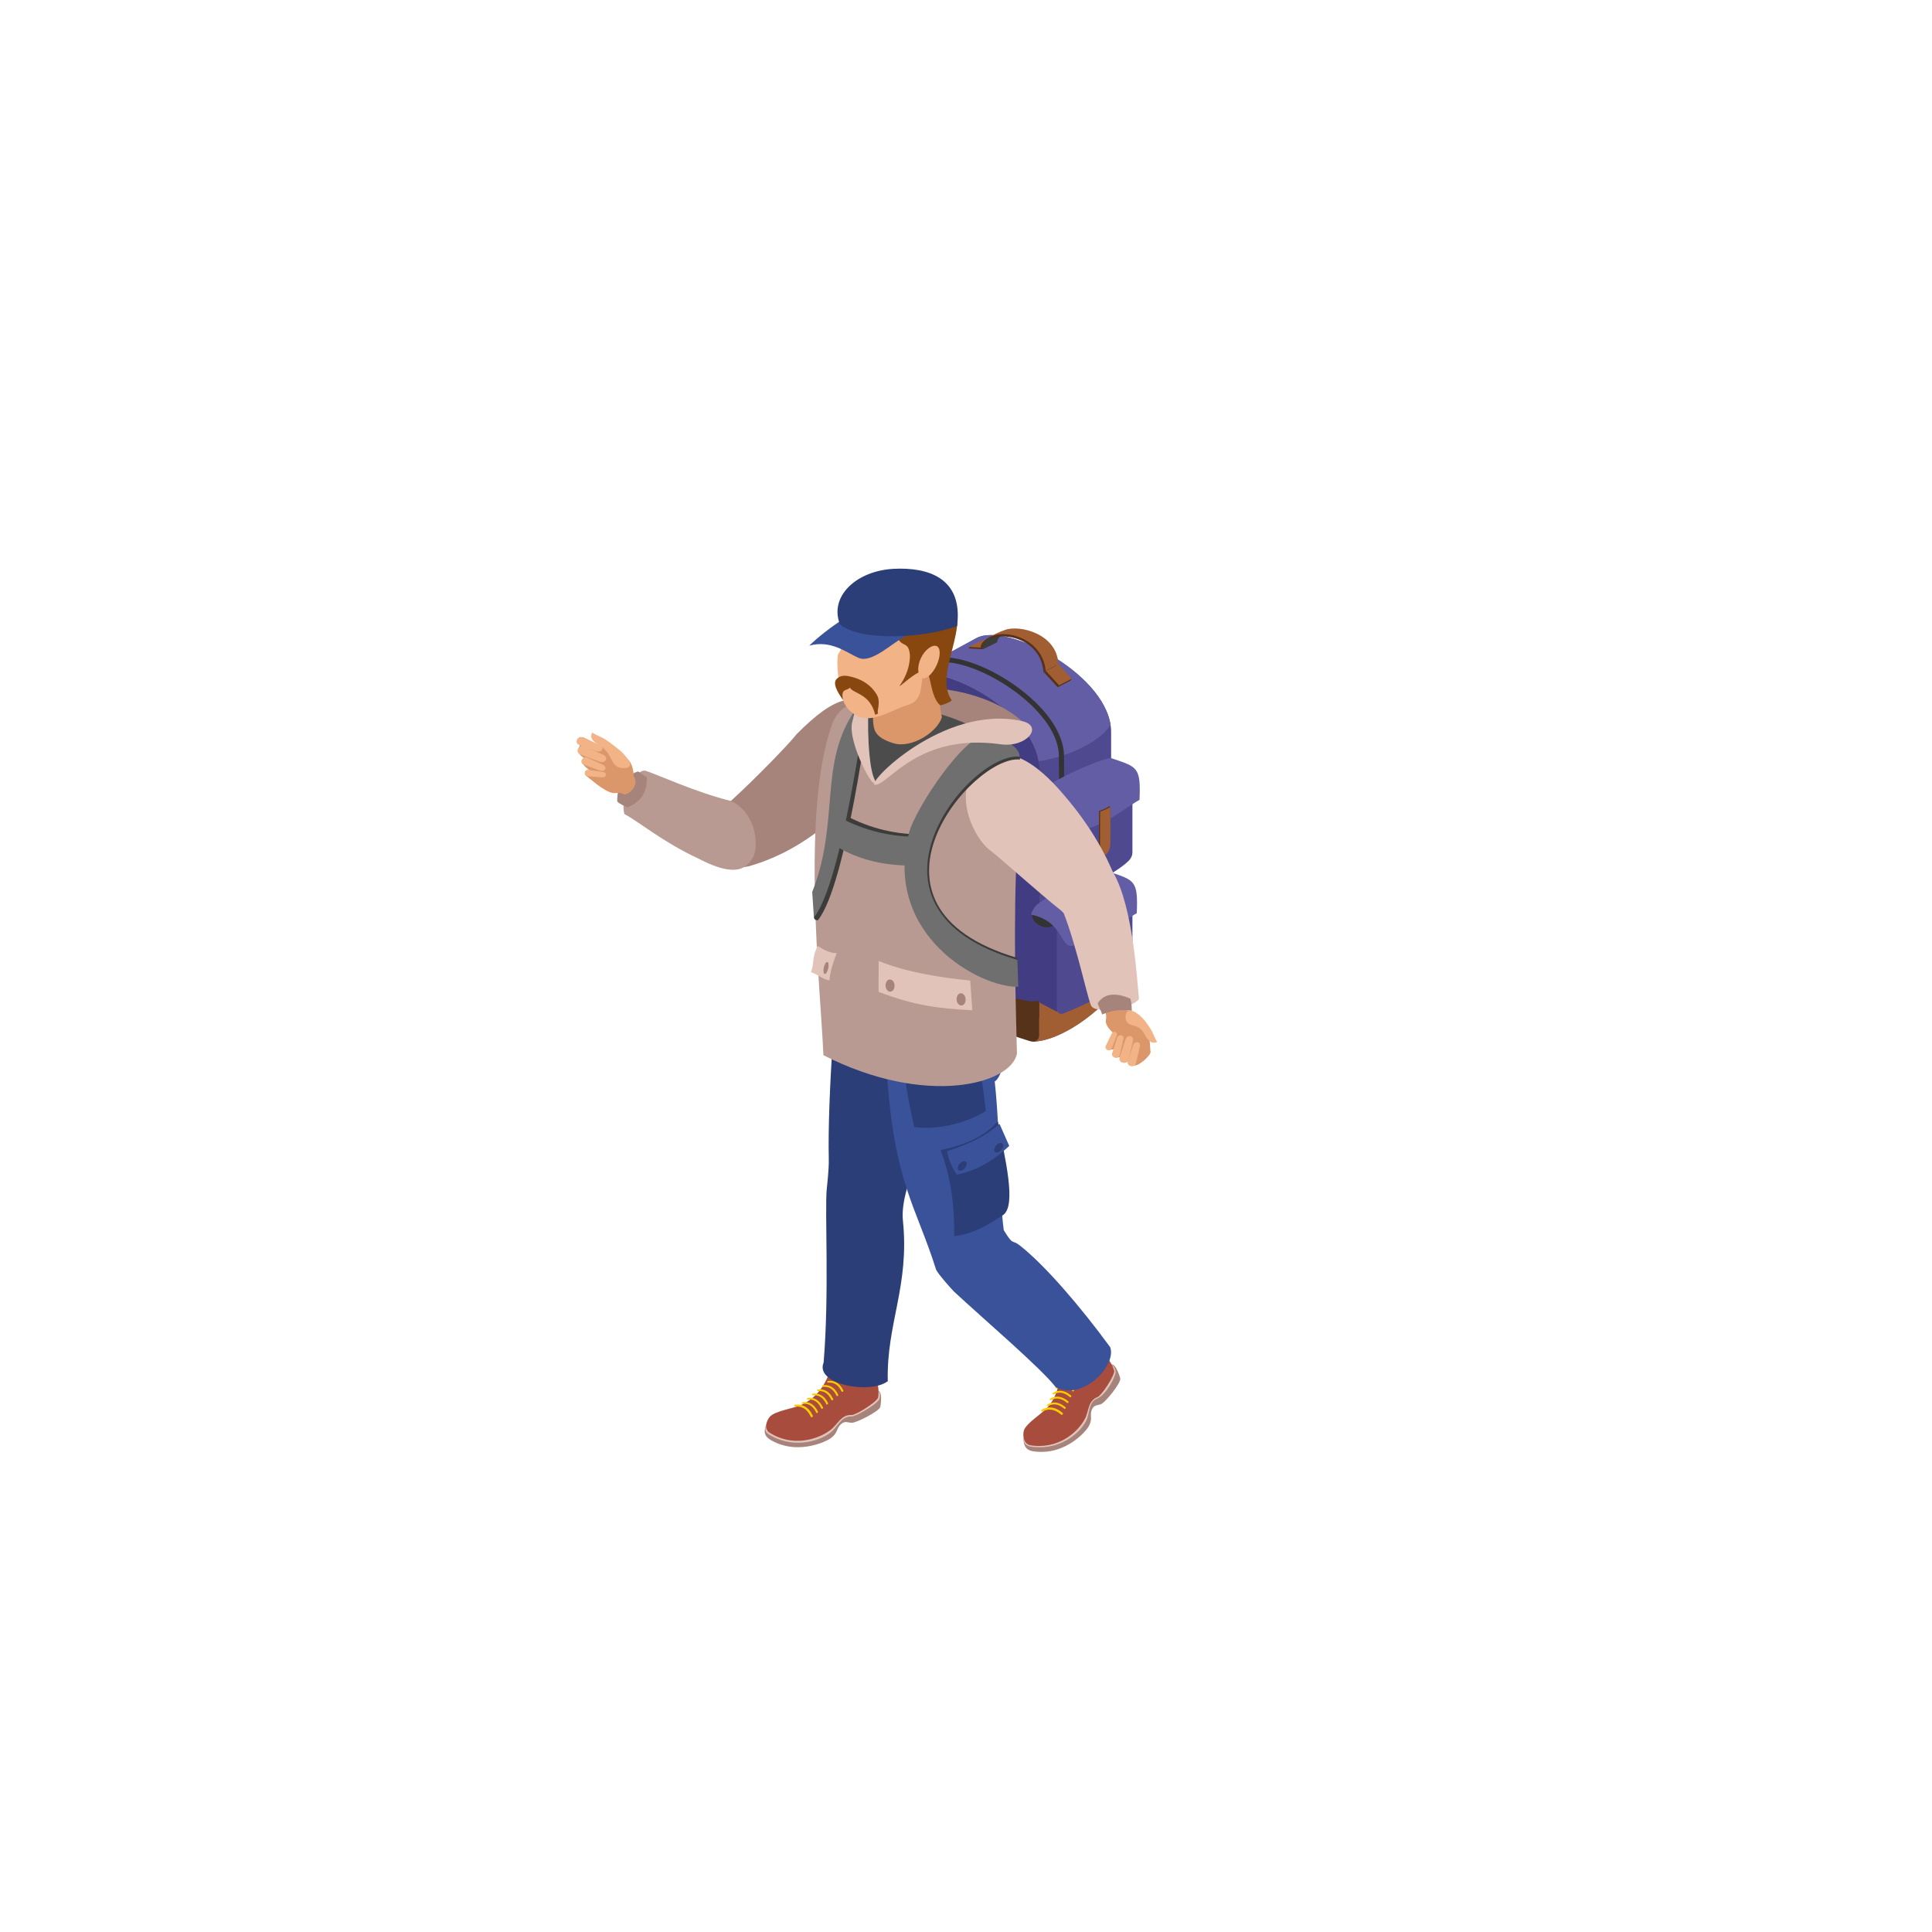 <?xml version="1.0" encoding="utf-8"?>
<!-- Generator: Adobe Illustrator 16.0.0, SVG Export Plug-In . SVG Version: 6.00 Build 0)  -->
<!DOCTYPE svg PUBLIC "-//W3C//DTD SVG 1.1//EN" "http://www.w3.org/Graphics/SVG/1.1/DTD/svg11.dtd">
<svg version="1.1" id="Capa_1" xmlns="http://www.w3.org/2000/svg" xmlns:xlink="http://www.w3.org/1999/xlink" x="0px" y="0px"
	 width="400px" height="400px" viewBox="0 0 400 400" enable-background="new 0 0 400 400" xml:space="preserve">
<path fill-rule="evenodd" clip-rule="evenodd" fill="#DB9669" d="M233.127,209.139c1.533,0.135,3.113,1.979,3.645,2.879
	c1.492,1.321,1.296,5.387,1.43,5.703c0.232,0.545-2.137,2.891-3.342,2.894c-0.65,0.298-0.562-1.368-2.059-0.563
	c0.374-1.88-1.215-1.016-1.866-1.073c-0.214-0.255,0.253-1.411,0.026-1.63c-0.317-0.308-1.51,0.24-1.756-0.022
	c-0.316-1.228,1.443-1.947,1.568-3.041c-0.493-0.793-1.358-1.196-1.76-2.4c-0.233-0.699,0.257-1.262-0.172-2.288
	C227.736,206.953,231.925,206.69,233.127,209.139z"/>
<g>
	<path fill-rule="evenodd" clip-rule="evenodd" fill="#4F498F" d="M230.047,151.575c0-11.609-21.486-22.842-27.836-19.49
		l-0.002-0.002l-15.255,8.314l12.854,45.229v8.295l10.584,4.167l3.622,17.579c4.856-0.267,10.339-4.124,13.269-6.741
		c1.456-1.3,2.764-2.545,2.764-4.443V151.575z"/>
	<path fill-rule="evenodd" clip-rule="evenodd" fill="#A25E33" d="M212.255,207.129l1.76,8.538
		c4.856-0.267,10.339-4.124,13.269-6.741c1.456-1.3,2.764-2.545,2.764-4.443v-5.476c-5.203,3.744-12.684,8.775-16.828,8.27
		C212.906,207.238,212.584,207.188,212.255,207.129z"/>
	<path fill-rule="evenodd" clip-rule="evenodd" fill="#635DA5" d="M229.918,150.011c-1.777-11.026-21.643-21.126-27.707-17.926
		l-0.002-0.002l-15.255,8.314C194.496,166.938,225.635,157.771,229.918,150.011z"/>
	<path fill-rule="evenodd" clip-rule="evenodd" fill="#56321A" d="M215.131,159.387c0-14.323-30.236-27.546-30.236-14.757v55.124
		c0,1.291,0.612,2.396,1.727,3.131c7.335,4.819,15.582,9.279,26.564,12.656c0.456,0.141,0.898,0.191,1.307-0.046
		c0.409-0.237,0.639-0.628,0.639-1.083V159.387z"/>
	<path fill-rule="evenodd" clip-rule="evenodd" fill="#423C82" d="M215.131,159.387c0-14.323-30.236-27.546-30.236-14.757v52.89
		c0.206,0.222,0.434,0.433,0.679,0.638c10.123,8.445,20.227,13.972,29.557,12.548V159.387z"/>
	<path fill-rule="evenodd" clip-rule="evenodd" fill="#56321A" d="M184.895,194.379v3.141c1.388,6.363,19.074,16.688,30.236,13.186
		v-3.522c-0.691,0.126-1.335,0.165-1.912,0.094C205.646,206.354,193.366,199.332,184.895,194.379z"/>
	<g>
		<path fill="#333333" d="M219.877,178.347c-0.292,0-0.529-0.224-0.53-0.501l-0.115-21.335c-0.022-4.113-3.186-8.865-8.677-13.037
			c-5.828-4.427-12.875-7.056-16.787-6.235c-0.278,0.061-0.567-0.112-0.631-0.384c-0.063-0.272,0.118-0.541,0.404-0.601
			c4.251-0.889,11.521,1.757,17.676,6.433c5.744,4.363,9.051,9.399,9.074,13.819l0.115,21.335c0.001,0.278-0.234,0.505-0.527,0.506
			C219.878,178.347,219.878,178.347,219.877,178.347z"/>
	</g>
	<path fill-rule="evenodd" clip-rule="evenodd" fill="#423C82" d="M216.49,188.192l13.725-6.881l3.771,1.969l-3.301,7.915v8.973
		l-9.6,5.174l-2.269,4.125l-3.277-1.713c-0.313-0.162-0.492-0.453-0.492-0.79v-16.418
		C215.047,189.544,215.558,188.659,216.49,188.192z"/>
	<path fill-rule="evenodd" clip-rule="evenodd" fill="#4F498F" d="M220.262,190.161c5.018-1.771,9.229-4.098,12.776-6.886
		c0.269-0.21,0.646-0.161,0.947,0.005c0.3,0.166,0.471,0.449,0.471,0.78v16.5c0,1.002-0.637,1.711-1.442,2.354
		c-3.545,2.824-8.029,4.953-12.779,6.887c-0.318,0.129-0.645,0.16-0.945-0.006c-0.299-0.166-0.473-0.45-0.473-0.778v-16.502
		C218.816,191.513,219.272,190.508,220.262,190.161z"/>
	<path fill-rule="evenodd" clip-rule="evenodd" fill="#333333" d="M213.715,189.162c-0.346,1.882,2.736,3.851,4.67,2.233
		c0.322-1.152,0.463-1.862,0.784-3.014c-1.255-0.048-2.51-0.096-3.767-0.145C214.77,188.584,214.349,188.815,213.715,189.162z"/>
	<path fill-rule="evenodd" clip-rule="evenodd" fill="#635DA5" d="M214.974,187.06c4.202-3.117,13.606-6.941,14.614-6.597
		c5.309,1.812,6.07,1.751,5.768,8.612c-2.846,1.555-7.08,5.359-13.252,6.735c-2.605,0.581-1.85-5.069-8.623-6.444
		C213.711,188.489,214.189,187.641,214.974,187.06z"/>
	<g>
		<path fill-rule="evenodd" clip-rule="evenodd" fill="#56321A" d="M226.982,191.372c0.709-0.272,1.473-0.509,2.092-0.975
			l0.229,0.12c0.004,2.548-0.128,5.197-0.229,7.742c-0.076,1.989-2.037,3.354-2.092,0.975
			C226.928,196.788,226.982,193.993,226.982,191.372z"/>
		<path fill-rule="evenodd" clip-rule="evenodd" fill="#A25E33" d="M227.211,191.493c0.707-0.272,1.471-0.509,2.092-0.975
			c0,2.621,0.103,5.243,0,7.861c-0.078,1.991-2.039,3.355-2.092,0.975C227.155,196.909,227.211,194.113,227.211,191.493z"/>
	</g>
	<path fill-rule="evenodd" clip-rule="evenodd" fill="#423C82" d="M216.49,164.101l13.725-6.88l3.771,1.97l-3.301,7.915v8.973
		l-9.6,5.173l-2.269,4.125l-3.277-1.712c-0.313-0.163-0.492-0.453-0.492-0.791v-16.419
		C215.047,165.455,215.558,164.569,216.49,164.101z"/>
	<path fill-rule="evenodd" clip-rule="evenodd" fill="#4F498F" d="M220.262,166.07c5.018-1.77,9.229-4.097,12.776-6.885
		c0.269-0.211,0.646-0.161,0.947,0.005c0.3,0.166,0.471,0.449,0.471,0.779v16.501c0,1.001-0.637,1.712-1.442,2.355
		c-3.545,2.825-8.029,4.952-12.779,6.886c-0.318,0.13-0.645,0.161-0.945-0.005c-0.299-0.167-0.473-0.45-0.473-0.78v-16.501
		C218.816,167.424,219.272,166.419,220.262,166.07z"/>
	<path fill-rule="evenodd" clip-rule="evenodd" fill="#333333" d="M214.281,165.695c-0.349,1.883,2.734,3.852,4.669,2.233
		c0.322-1.152,0.464-1.862,0.784-3.013c-1.254-0.048-2.51-0.097-3.766-0.145C215.336,165.117,214.914,165.349,214.281,165.695z"/>
	<path fill-rule="evenodd" clip-rule="evenodd" fill="#635DA5" d="M215.539,163.592c4.202-3.117,13.606-6.94,14.614-6.596
		c5.31,1.813,6.069,1.75,5.769,8.612c-2.846,1.556-7.08,5.359-13.253,6.735c-2.606,0.582-1.849-5.07-8.623-6.444
		C214.276,165.023,214.755,164.174,215.539,163.592z"/>
	<g>
		<path fill-rule="evenodd" clip-rule="evenodd" fill="#56321A" d="M227.549,167.906c0.709-0.273,1.472-0.509,2.092-0.976
			l0.227,0.121c0.005,2.548-0.127,5.195-0.227,7.742c-0.078,1.99-2.038,3.355-2.092,0.975
			C227.494,173.322,227.549,170.526,227.549,167.906z"/>
		<path fill-rule="evenodd" clip-rule="evenodd" fill="#A25E33" d="M227.775,168.026c0.709-0.272,1.473-0.509,2.094-0.976
			c0,2.621,0.102,5.243,0,7.862c-0.079,1.991-2.039,3.355-2.094,0.975C227.721,173.442,227.775,170.646,227.775,168.026z"/>
	</g>
	<g>
		<polygon fill-rule="evenodd" clip-rule="evenodd" fill="#56321A" points="203.458,134.414 200.584,134.257 200.66,133.944 
			206.363,132.985 		"/>
		<polygon fill-rule="evenodd" clip-rule="evenodd" fill="#56321A" points="216.058,139.111 218.977,142.289 221.619,140.933 
			221.904,140.524 218.681,137.746 		"/>
		<polygon fill-rule="evenodd" clip-rule="evenodd" fill="#A25E33" points="216.498,138.843 219.263,141.88 221.904,140.524 
			219.123,137.523 		"/>
		<polygon fill-rule="evenodd" clip-rule="evenodd" fill="#A25E33" points="203.535,134.101 200.66,133.944 203.436,132.519 
			206.441,132.672 		"/>
		<path fill-rule="evenodd" clip-rule="evenodd" fill="#56321A" d="M206.038,132.932c-1.13,0.556-1.863,0.905-2.993,1.46
			c0.004-0.554-0.102-1.197,1.25-2.136c0.954-0.664,1.577-0.9,3.037-0.959C206.79,131.855,206.221,131.763,206.038,132.932z"/>
		<path fill-rule="evenodd" clip-rule="evenodd" fill="#3C3C3B" d="M206.432,132.964c-1.132,0.555-1.889,0.917-3.02,1.472
			c0.005-0.554-0.307-1.125,1.09-2c0.973-0.655,2.413-0.951,3.485-1.366C207.444,131.628,206.613,131.795,206.432,132.964z"/>
		<path fill-rule="evenodd" clip-rule="evenodd" fill="#56321A" d="M218.682,137.792c-0.875,0.44-1.75,0.88-2.624,1.319
			c-0.716-7.038-8.366-8.433-12.027-6.639c0.95-0.486,1.903-0.972,2.854-1.458C209.375,129.321,218.436,131.471,218.682,137.792z"/>
		<path fill-rule="evenodd" clip-rule="evenodd" fill="#A25E33" d="M219.123,137.523c-0.875,0.439-1.75,0.879-2.625,1.319
			c-0.715-7.037-9.136-8.915-12.027-6.639c0.838-0.678,2.37-1.34,3.637-1.797C211.117,129.324,218.877,131.204,219.123,137.523z"/>
	</g>
</g>
<path fill-rule="evenodd" clip-rule="evenodd" fill="#A6847B" d="M179.581,281.787c0,0-1.75,7.523,1.73,6.188
	c1.482-0.568,1.115,2.316,0.946,3.343c-0.39,0.961-4.995,3.295-5.917,3.253c-0.952-0.039-1.408-0.471-2.289,0.349
	c-0.88,0.814-0.579,1.734-1.96,2.781c-1.186,0.903-6.478,3.198-11.381,1.016c-2.113-0.94-2.883-1.725-2.064-3.775
	c0.253-0.648,5.713-3.333,7.34-4.104c4.159-1.967,5.962-6.098,6.35-7.041c0.398-0.943,1.679-3.817,1.679-3.817
	C174.012,279.978,175.882,279.441,179.581,281.787z"/>
<path fill-rule="evenodd" clip-rule="evenodd" fill="#E1C3B9" d="M178.996,286.526c1.049,1.701,3.822,0.349,3.089,3.075
	c-0.269,0.998-4.867,3.706-5.79,3.666c-2.174-0.093-2.884,2.217-4.358,3.334c-2.488,1.935-8.108,3.46-13.002,0.222
	c-1.026-0.886-0.137-2.248,0.447-2.959c1.049-1.28,4.977-1.95,6.603-2.722C173.391,287.892,169.541,280.532,178.996,286.526z"/>
<path fill-rule="evenodd" clip-rule="evenodd" fill="#A6847B" d="M225.377,277.782c0,0,1.67,7.541,4.262,4.96
	c1.102-1.099,2.021,1.673,2.311,2.675c0.063,1.028-3.119,4.96-3.979,5.283c-0.885,0.336-1.488,0.122-1.936,1.214
	c-0.449,1.084,0.226,1.807-0.578,3.302c-0.689,1.286-4.516,5.45-9.93,5.382c-2.334-0.03-3.484-0.367-3.627-2.557
	c-0.052-0.689,3.869-5.351,5.018-6.689c2.934-3.422,2.785-7.89,2.729-8.902c-0.048-1.016-0.128-4.136-0.128-4.136
	S220.99,277.095,225.377,277.782z"/>
<path fill-rule="evenodd" clip-rule="evenodd" fill="#E1C3B9" d="M227.992,283.48c1.037-0.186,2.275-2.164,3.002,0.438
	c0.063,1.028-2.007,4.902-3.764,5.6c-2.008,0.797-1.532,3.126-2.391,4.722c-1.428,2.736-5.799,6.257-11.664,5.224
	c-1.58-0.443-1.256-1.792-1.034-2.669c0.401-1.575,3.628-3.835,4.776-5.175C230.759,276.415,209.629,280.604,227.992,283.48z"/>
<path fill-rule="evenodd" clip-rule="evenodd" fill="#A84C3D" d="M225.377,277.782c1.696,1.139,4.392,2.974,5.314,6.041
	c0.063,1.028-2.602,5.104-3.461,5.427c-2.021,0.768-1.754,2.916-2.613,4.511c-1.428,2.738-5.576,6.466-11.441,5.435
	c-1.318-0.406-1.438-2.06-1.215-2.938c0.4-1.575,3.809-3.567,4.957-4.906c3.494-3.841,2.167-9.288,2.111-10.301
	c-0.046-1.016,0.49-2.737,0.49-2.737S220.99,277.095,225.377,277.782z"/>
<g>
	<path fill="#FFCC00" d="M220.002,292.519c0.083,0.07,0.088,0.213,0.011,0.314c-0.079,0.102-0.21,0.126-0.294,0.056
		c-0.716-0.603-1.394-0.93-2.039-1.02c-0.633-0.093-1.239,0.045-1.824,0.363c-0.107,0.059-0.228,0.018-0.269-0.092
		c-0.04-0.109,0.017-0.247,0.124-0.305c0.664-0.364,1.356-0.519,2.078-0.416C218.498,291.521,219.234,291.872,220.002,292.519z"/>
	<path fill="#FFCC00" d="M220.6,291.347c0.072,0.062,0.078,0.183,0.01,0.271c-0.065,0.089-0.181,0.111-0.253,0.05
		c-0.62-0.521-1.207-0.805-1.765-0.884c-0.548-0.077-1.072,0.04-1.577,0.316c-0.094,0.051-0.197,0.015-0.231-0.079
		c-0.035-0.096,0.013-0.214,0.106-0.266c0.575-0.314,1.173-0.447,1.798-0.358C219.301,290.484,219.938,290.787,220.6,291.347z"/>
	<path fill="#FFCC00" d="M221.176,290.136c0.072,0.063,0.077,0.183,0.01,0.272c-0.066,0.087-0.182,0.109-0.255,0.048
		c-0.618-0.521-1.204-0.803-1.763-0.883c-0.547-0.078-1.072,0.039-1.578,0.315c-0.094,0.052-0.197,0.016-0.231-0.079
		c-0.034-0.094,0.013-0.213,0.106-0.265c0.576-0.313,1.173-0.446,1.798-0.359C219.877,289.273,220.513,289.576,221.176,290.136z"/>
	<path fill="#FFCC00" d="M221.751,288.927c0.074,0.061,0.079,0.183,0.012,0.271c-0.067,0.089-0.183,0.11-0.255,0.05
		c-0.619-0.522-1.205-0.805-1.765-0.885c-0.546-0.078-1.071,0.039-1.575,0.315c-0.094,0.052-0.197,0.016-0.232-0.078
		c-0.036-0.095,0.014-0.214,0.105-0.264c0.575-0.315,1.172-0.448,1.797-0.359C220.451,288.063,221.088,288.367,221.751,288.927z"/>
	<path fill="#FFCC00" d="M222.328,287.716c0.072,0.061,0.078,0.183,0.01,0.271c-0.066,0.088-0.181,0.109-0.254,0.049
		c-0.617-0.522-1.206-0.805-1.764-0.883c-0.548-0.078-1.072,0.039-1.577,0.315c-0.094,0.05-0.197,0.014-0.231-0.08
		c-0.035-0.095,0.013-0.214,0.106-0.264c0.575-0.314,1.173-0.448,1.798-0.359C221.027,286.853,221.666,287.156,222.328,287.716z"/>
	<path fill="#FFCC00" d="M222.904,286.505c0.074,0.063,0.077,0.184,0.012,0.271c-0.068,0.088-0.184,0.111-0.256,0.049
		c-0.618-0.521-1.205-0.804-1.764-0.883c-0.547-0.078-1.072,0.039-1.578,0.315c-0.094,0.05-0.197,0.016-0.231-0.08
		c-0.034-0.094,0.013-0.212,0.106-0.264c0.576-0.314,1.173-0.447,1.798-0.358C221.605,285.642,222.241,285.946,222.904,286.505z"/>
	<path fill="#FFCC00" d="M223.481,285.295c0.072,0.062,0.077,0.183,0.01,0.271c-0.067,0.089-0.181,0.111-0.255,0.05
		c-0.619-0.521-1.205-0.805-1.764-0.883c-0.547-0.078-1.072,0.039-1.576,0.315c-0.094,0.051-0.197,0.015-0.232-0.079
		c-0.035-0.096,0.012-0.215,0.105-0.265c0.575-0.313,1.172-0.448,1.797-0.359C222.18,284.433,222.816,284.735,223.481,285.295z"/>
</g>
<path fill-rule="evenodd" clip-rule="evenodd" fill="#A84C3D" d="M179.581,281.787c1.051,1.701,2.712,4.429,2.222,7.585
	c-0.39,0.962-4.585,3.63-5.508,3.589c-2.174-0.092-2.865,1.969-4.338,3.086c-2.487,1.935-7.886,3.708-12.78,0.471
	c-1.028-0.886-0.418-2.439,0.166-3.152c1.049-1.277,5.016-1.758,6.643-2.529c4.852-2.13,6.006-7.613,6.395-8.557
	c0.398-0.943,1.635-2.302,1.635-2.302C174.012,279.978,175.882,279.441,179.581,281.787z"/>
<g>
	<path fill="#FFCC00" d="M168.289,293.107c0.046,0.098-0.01,0.229-0.125,0.291c-0.115,0.061-0.247,0.033-0.292-0.064
		c-0.39-0.829-0.867-1.392-1.415-1.728c-0.538-0.331-1.15-0.444-1.821-0.383c-0.123,0.011-0.214-0.073-0.204-0.189
		c0.011-0.114,0.12-0.219,0.245-0.229c0.763-0.07,1.46,0.06,2.074,0.436C167.354,291.609,167.872,292.219,168.289,293.107z"/>
	<path fill="#FFCC00" d="M169.343,292.275c0.04,0.084-0.008,0.196-0.108,0.25c-0.099,0.055-0.214,0.029-0.253-0.055
		c-0.337-0.718-0.75-1.205-1.224-1.496c-0.464-0.285-0.993-0.384-1.574-0.329c-0.107,0.009-0.186-0.064-0.176-0.164
		c0.008-0.101,0.104-0.189,0.21-0.198c0.661-0.062,1.263,0.051,1.794,0.376C168.533,290.979,168.981,291.505,169.343,292.275z"/>
	<path fill="#FFCC00" d="M170.393,291.396c0.041,0.085-0.008,0.197-0.107,0.252c-0.1,0.053-0.214,0.029-0.253-0.055
		c-0.339-0.719-0.75-1.205-1.225-1.497c-0.464-0.284-0.993-0.383-1.572-0.329c-0.108,0.009-0.188-0.063-0.178-0.163
		c0.01-0.1,0.105-0.188,0.212-0.198c0.659-0.061,1.263,0.05,1.792,0.377C169.583,290.102,170.032,290.628,170.393,291.396z"/>
	<path fill="#FFCC00" d="M171.443,290.521c0.04,0.084-0.008,0.196-0.108,0.251c-0.101,0.054-0.212,0.028-0.253-0.056
		c-0.337-0.718-0.75-1.205-1.224-1.495c-0.465-0.285-0.993-0.385-1.574-0.33c-0.107,0.01-0.186-0.063-0.176-0.163
		c0.008-0.1,0.104-0.19,0.21-0.199c0.661-0.062,1.263,0.051,1.792,0.378C170.633,289.225,171.082,289.752,171.443,290.521z"/>
	<path fill="#FFCC00" d="M172.493,289.643c0.041,0.086-0.008,0.198-0.108,0.251c-0.099,0.055-0.212,0.03-0.251-0.055
		c-0.337-0.717-0.75-1.205-1.226-1.495c-0.464-0.286-0.993-0.385-1.572-0.33c-0.108,0.01-0.188-0.063-0.178-0.164
		c0.008-0.1,0.105-0.188,0.212-0.198c0.66-0.061,1.263,0.052,1.792,0.377C171.684,288.349,172.131,288.873,172.493,289.643z"/>
	<path fill="#FFCC00" d="M173.543,288.766c0.04,0.084-0.01,0.197-0.108,0.252c-0.1,0.053-0.212,0.029-0.253-0.055
		c-0.337-0.72-0.75-1.205-1.223-1.497c-0.464-0.285-0.994-0.383-1.574-0.33c-0.107,0.01-0.186-0.063-0.178-0.162
		c0.01-0.101,0.105-0.189,0.212-0.199c0.66-0.061,1.263,0.051,1.792,0.377C172.733,287.47,173.182,287.997,173.543,288.766z"/>
	<path fill="#FFCC00" d="M174.593,287.889c0.042,0.085-0.008,0.197-0.108,0.252c-0.099,0.053-0.212,0.028-0.251-0.057
		c-0.339-0.717-0.75-1.204-1.226-1.495c-0.463-0.284-0.993-0.383-1.574-0.33c-0.107,0.01-0.186-0.063-0.176-0.162
		c0.01-0.1,0.105-0.189,0.212-0.2c0.66-0.061,1.263,0.052,1.792,0.378C173.784,286.594,174.233,287.12,174.593,287.889z"/>
</g>
<path fill-rule="evenodd" clip-rule="evenodd" fill="#2B3E78" d="M195.322,214.117c-1.704,4.957,1.62,7.766,0.317,12.819
	c-2.097,6.281-9.468,18.294-8.697,25.801c1.398,13.583-3.436,21.293-3.136,33.232c-3.742,2.793-15.16,0.63-13.284-3.872
	c1.194-14.374,0.225-31.253,0.64-35.818c0.054-0.583,0.479-4.208,0.429-6.253c-0.294-12.468,1.505-37.916,2.988-42.379
	c0,0,5.921,4.034,15.304,5.825C189.942,205.27,195.568,213.398,195.322,214.117z"/>
<path fill-rule="evenodd" clip-rule="evenodd" fill="#3A5299" d="M211.129,257.849c5.131,4.023,12.475,12.53,18.711,21.051
	c1.445,3.65-5.576,11.255-11.26,8.307c-2.952-3.88-15.165-14.304-21.017-19.754c-0.531-0.495-3.529-3.913-3.755-4.586
	c-4.175-13.243-8.642-17.894-10.183-40.682c-7.819-1.147-3.791-11.978-4.242-21.674c13.123,8.329,22.964,5.053,26.197,2.652
	c4.37,6.605,2.886,19.209,0.368,20.748c1.235,11.494,0.76,22.33,1.87,30.779C209.895,258.078,209.4,256.494,211.129,257.849z"/>
<path fill-rule="evenodd" clip-rule="evenodd" fill="#2B3E78" d="M197.563,255.947c0.071-5.946-0.584-11.893-2.827-17.839
	c4.98-1.031,8.895-2.69,11.859-5.923c1.485,7.555,3.926,17.44,1.072,19.385C203.971,254.023,201.363,255.42,197.563,255.947z"/>
<path fill-rule="evenodd" clip-rule="evenodd" fill="#3A5299" d="M196.088,238.338c5.273-1.732,8.257-3.318,10.853-5.65
	c0.669,1.522,1.342,3.043,2.013,4.564c-2.955,2.741-6.33,5.005-10.863,5.951C197.129,241.733,196.402,240.144,196.088,238.338z"/>
<path fill-rule="evenodd" clip-rule="evenodd" fill="#2B3E78" d="M186.768,208.901c-0.508,9.234,0.855,17.181,2.518,24.46
	c5.37,0.672,11.001-1.02,14.817-3.322c-0.432-3.704-0.72-6.121-1.434-10.104c-6.877-2.368-8.777-6.828-9.593-11.328
	C191.188,209.095,188.656,208.975,186.768,208.901z"/>
<path fill-rule="evenodd" clip-rule="evenodd" fill="#2B3E78" d="M205.982,238.485c-0.275-0.28-0.145-0.893,0.289-1.366
	c0.436-0.475,1.012-0.631,1.287-0.352c0.275,0.28,0.146,0.893-0.29,1.366C206.834,238.608,206.259,238.767,205.982,238.485z"/>
<path fill-rule="evenodd" clip-rule="evenodd" fill="#2B3E78" d="M198.43,242.269c-0.274-0.281-0.145-0.893,0.29-1.367
	c0.436-0.474,1.011-0.632,1.286-0.351c0.276,0.28,0.146,0.891-0.29,1.366C199.282,242.39,198.707,242.548,198.43,242.269z"/>
<path fill-rule="evenodd" clip-rule="evenodd" fill="#A6847B" d="M211.799,149.516c1.925,5.051-9.545,5.884-10.262,12.531
	c-1.733,16.081-35.332,13.133-16.093-18.298C186.903,141.363,203.242,141.584,211.799,149.516z"/>
<path fill-rule="evenodd" clip-rule="evenodd" fill="#A6847B" d="M183.441,148.023c6.454,4.053-2.102,15.072-7.718,18.356
	c-0.345,0.126-7.902,9.355-20.658,12.964c-7.661,1.833-8.598-9.314-3.745-13.514c4.902-4.465,11.97-11.708,13.616-13.833
	C172.9,143.971,177.53,142.588,183.441,148.023z"/>
<path fill-rule="evenodd" clip-rule="evenodd" fill="#B89A92" d="M144.568,177.749c-7.596-3.569-12.191-7.564-15.287-9.209
	c-1.077-3.854,2.595-9.911,4.631-8.872c2.271,0.732,10.141,4.366,17.407,6.162c5.288,2.435,5.873,9.372,4.518,11.841
	C154.968,178.69,153.593,182.488,144.568,177.749z"/>
<path fill-rule="evenodd" clip-rule="evenodd" fill="#DB9669" d="M194.763,171.579c0,4.648,3.197,12.17,8.312,9.205
	c3.752-2.174,7.867-11.445,6.17-15.401c-0.737-1.715-2.663-5.316-4.666-5.891C196.572,157.197,194.763,165.368,194.763,171.579z"/>
<path fill-rule="evenodd" clip-rule="evenodd" fill="#B89A92" d="M198.19,149.073c5.503,1.981,10.726,6.183,12.745,8.222
	c2.552,2.749,0.079,8.964,0.044,9.818c-1.189,18.856-0.909,33.06-0.428,51.025c-1.19,6.32-18.867,11.134-40.073,0.329
	c-0.567-13.684-4.682-50.535,1.786-68.468C175.261,141.69,185.984,146.252,198.19,149.073z"/>
<path fill-rule="evenodd" clip-rule="evenodd" fill="#E1C3B9" d="M202.437,158.641c6.399-6.651,14.431,1.911,17.978,6.116
	c1.445,1.715,8.626,9.953,11.626,20.449c1.5,6.298-8.681,7.338-12.38,3.287c-4.333-3.396-12.85-11.104-14.736-12.494
	C201.758,173.669,196.995,164.296,202.437,158.641z"/>
<path fill-rule="evenodd" clip-rule="evenodd" fill="#E1C3B9" d="M230.455,180.599c4.22,7.282,4.951,22.594,5.365,26.224
	c-1.443,2.06-9.482,3.331-9.99,1.188c-0.906-2.11-3.643-15.642-6.974-22.034c-0.085-1.825,3.103-5.306,5.952-5.951
	C226.188,179.983,225.292,171.979,230.455,180.599z"/>
<path fill-rule="evenodd" clip-rule="evenodd" fill="#A6847B" d="M234.033,206.756c0.252,0.795,0.27,1.661,0.293,2.518
	c-2.332-0.278-3.954-0.191-6.146,0.769c-0.207-0.819-0.699-1.518-0.908-2.336C228.684,205.539,231.129,205.514,234.033,206.756z"/>
<path fill-rule="evenodd" clip-rule="evenodd" fill="#A6847B" d="M129.859,167.158c-0.623-0.363-1.582-0.655-2.063-1.234
	c-0.102-3.072,1.263-5.149,4.313-6.219c0.602,0.414,1.204,0.828,1.808,1.241C134.005,163.539,133.058,165.961,129.859,167.158z"/>
<path fill-rule="evenodd" clip-rule="evenodd" fill="#DB9669" d="M131.212,160.772c-0.036-1.521-0.493-3.131-1.44-3.721
	c-2.113-0.957-8.047-3.942-8.381-4.097c-0.579-0.268-0.054-0.082-0.623-0.279c-0.791-0.273-1.168,0.44-0.744,1.704
	c-0.717,1.393-0.038,1.846,0.87,2.598c-0.701,0.611-0.584,1.266,1.517,2.773c-0.185,0.808-1.459,0.491-1.056,0.883
	c1.369,1.005,4.439,3.905,6.21,3.552c0.697,0.034,0.622-0.237,1.705,0.319C130.735,164.328,132.303,162.2,131.212,160.772z"/>
<path fill-rule="evenodd" clip-rule="evenodd" fill="#3C3C3B" d="M204.158,153.211c-4.407,0.127-13.856,14.112-15.173,19.292
	c-5.403,21.22,17.482,32.967,21.839,31.569c-0.046-1.359-0.199-5.328-0.199-5.747c-36.119-10.626-9.205-42.152,0.557-41.072
	C211.305,155.512,207.91,153.102,204.158,153.211z"/>
<path fill-rule="evenodd" clip-rule="evenodd" fill="#3C3C3B" d="M180.512,143.743c-11.327,12.042-5.167,24.712-11.549,40.944
	c0.074,0.917-0.54,3.86-0.444,5.251c0.044,0.631,0.854,0.66,0.854,0.53c5.896-7.312,10.555-44.439,10.541-43.453
	C180.035,145.272,183.014,141.084,180.512,143.743z"/>
<path fill-rule="evenodd" clip-rule="evenodd" fill="#3C3C3B" d="M174.127,168.306c4.977,2.86,10.477,4.428,16.601,4.452
	c-0.459,1.992-0.918,3.985-1.378,5.977c-5.889-0.072-11.157-1.43-15.668-4.34C173.83,172.364,173.978,170.335,174.127,168.306z"/>
<path fill-rule="evenodd" clip-rule="evenodd" fill="#221F1F" d="M125.575,158.632l-0.143,0.248
	C125.482,158.797,125.53,158.713,125.575,158.632z"/>
<path fill-rule="evenodd" clip-rule="evenodd" fill="#F2B387" d="M121.593,156.869l3.277,1.497c0.997,0.455,0.355,1.556-0.676,1.173
	l-3.327-1.234C119.836,157.923,120.596,156.413,121.593,156.869z"/>
<path fill-rule="evenodd" clip-rule="evenodd" fill="#F2B387" d="M121.859,159.386l3.017,0.454c0.916,0.137,0.679,1.17-0.247,1.099
	l-2.99-0.231C120.713,160.635,120.942,159.247,121.859,159.386z"/>
<path fill-rule="evenodd" clip-rule="evenodd" fill="#F2B387" d="M128.979,155.955c-0.665-0.706-2.666-2.216-3.483-2.755
	c-1.052-0.694-1.822-0.843-2.878-1.536c-0.49,0.863-0.28,1.724,1.786,2.81c2.745,2.014,1.89,4.627,4.815,4.548
	C130.568,158.986,131.257,158.38,128.979,155.955z"/>
<path fill-rule="evenodd" clip-rule="evenodd" fill="#706F6F" d="M204.414,152.197c-4.359-0.629-14.916,15.126-16.233,20.306
	c-5.402,21.22,14.84,32.046,22.651,31.798c-0.047-1.359-0.195-5.138-0.195-5.556c-36.609-10.72-9.876-43.257,0.469-42.065
	C211.227,154.937,208.165,152.739,204.414,152.197z"/>
<path fill-rule="evenodd" clip-rule="evenodd" fill="#706F6F" d="M179.708,143.743c-11.326,12.042-5.167,24.712-11.548,40.944
	c0.108,1.333,0.36,5.669,0.36,5.25c5.897-7.311,10.604-43.909,10.589-42.922C179.231,145.272,182.209,141.084,179.708,143.743z"/>
<path fill-rule="evenodd" clip-rule="evenodd" fill="#706F6F" d="M173.034,168.778c4.977,2.86,10.477,4.429,16.601,4.452
	c-0.459,1.993-0.917,3.985-1.376,5.978c-5.891-0.073-11.159-1.43-15.67-4.34C172.738,172.838,172.886,170.808,173.034,168.778z"/>
<path fill-rule="evenodd" clip-rule="evenodd" fill="#4C4C4C" d="M201.473,150.512c-6.345-3.226-14.089-4.694-23.107-4.563
	c0.174,4.87,0.128,9.658,1.727,15.038c0.497,0.58,0.626,1.158,1.799,1.183C186.71,157.429,193.391,153.62,201.473,150.512z"/>
<path fill-rule="evenodd" clip-rule="evenodd" fill="#E1C3B9" d="M181.198,161.603c0.224,3.216-5.736-7.82-4.781-11.971
	c1.806-7.835,3.886-7.942,3.547-4.956C179.453,149.178,179.737,159.296,181.198,161.603z"/>
<path fill-rule="evenodd" clip-rule="evenodd" fill="#E1C3B9" d="M181.199,162.499c2.845-0.075,8.934-10.791,25.973-8.401
	c5.418,0.759,9.006-3.804,4.369-4.816C195.25,145.724,178.903,162.559,181.199,162.499z"/>
<g>
	<path fill-rule="evenodd" clip-rule="evenodd" fill="#DB9669" d="M181.441,142.888c0,0-1.035,4.532-0.586,7.275
		c0.173,1.068,0.41,2.553,4.077,3.701c3.827,1.2,9.166-2.326,10.077-5.38c-0.439-1.716-0.683-4.354-0.498-10.847
		C194.917,135.34,181.441,142.888,181.441,142.888z"/>
	<path fill-rule="evenodd" clip-rule="evenodd" fill="#F2B387" d="M175.002,124.976c-0.028,1.78-0.727,3.436-1.197,5.149
		c-0.87,1.94,1.724,2.623-0.304,5.339c-0.354,2.003,0.049,5.223,0.567,7.197c0.242,1.461,0.367,3.59,2.719,5.145
		c3.541,2.449,7.519-0.797,11.236-1.879c3.688-1.066,2.265-5.432,3.52-8.255c2.256-5.093,2.296-12.146-3.615-14.623
		c-2.643-1.107-7.044-1.768-9.829-0.879C177.114,122.48,174.978,123.161,175.002,124.976z"/>
	<path fill-rule="evenodd" clip-rule="evenodd" fill="#87470F" d="M186.824,133.208c1,0.508,1.245,0.62,1.5,1.892
		c0.216,1.078-0.001,4.014-2.09,6.903c0.011,0.258,2.623-2.21,3.929-2.755c2.969-2.858,1.811,4.499,4.483,6.756
		c0.242,0.096,2.149-0.605,2.393-1.035c-3.921-5.505,4.419-15.813-0.276-21.415c-6.733,0.207-9.077,0.167-11.787,3.612
		C184.392,128.953,185.535,132.554,186.824,133.208z"/>
	<path fill-rule="evenodd" clip-rule="evenodd" fill="#87470F" d="M185.331,118.705c-9.693,1.279-13.438,7.044-11.114,10.046
		c1.04,1.343,4.599,0.085,10.623-0.884c2.131-2.781,5.065-3.662,11.924-4.313C195.17,118.287,187.857,118.372,185.331,118.705z"/>
	<path fill-rule="evenodd" clip-rule="evenodd" fill="#221F1F" d="M180.951,141.44l-0.101,0.252
		C180.887,141.608,180.921,141.523,180.951,141.44z"/>
	<path fill-rule="evenodd" clip-rule="evenodd" fill="#F2B387" d="M193.927,137.708c-0.842,1.837-2.214,3.036-3.058,2.682
		c-0.847-0.351-1.079-2.259-0.231-4.089c0.837-1.83,2.432-2.894,3.279-2.537C194.769,134.11,194.768,135.882,193.927,137.708z"/>
	<path fill-rule="evenodd" clip-rule="evenodd" fill="#87470F" d="M173.082,140.748c0.401-0.592,1.261-1.027,2.564-0.766
		c1.542,0.31,4.251,1.081,5.895,3.863c0.921,1.56-0.114,3.452,0.271,3.873l-0.615,0.269c-1.046-4.455-4.574-4.339-5.245-5.648
		c-0.489,0.784-1.969-0.019-1.405,2.614C173.9,143.992,172.336,141.849,173.082,140.748z"/>
	<path fill-rule="evenodd" clip-rule="evenodd" fill="#3A5299" d="M174.335,128.371c-1.864,1.112-5.324,3.806-6.778,5.308
		c4.444-1.258,7.735,1.447,10.159,2.51c2.84,1.245,7.098-3.231,9.905-4.542C179.361,131.948,175.805,130.045,174.335,128.371z"/>
	<path fill-rule="evenodd" clip-rule="evenodd" fill="#2B3E78" d="M173.902,129.272c4.009,3.378,16.68,3.087,24.249,0.353
		c1.312-10.031-6.081-12.203-13.067-11.861C177.334,118.141,171.621,123.452,173.902,129.272z"/>
</g>
<path fill-rule="evenodd" clip-rule="evenodd" fill="#F2B387" d="M120.679,152.678l3.508,1.601c1.066,0.486,0.38,1.666-0.722,1.256
	l-3.563-1.321C118.8,153.804,119.613,152.188,120.679,152.678z"/>
<path fill-rule="evenodd" clip-rule="evenodd" fill="#F2B387" d="M121.026,154.515l3.889,1.776c1.184,0.54,0.423,1.847-0.801,1.393
	l-3.95-1.465C118.942,155.766,119.841,153.973,121.026,154.515z"/>
<path fill-rule="evenodd" clip-rule="evenodd" fill="#F2B387" d="M235.188,220.129l0.816-3.468c0.25-1.054-1.096-1.263-1.426-0.229
	l-1.072,3.338C233.175,220.805,234.941,221.184,235.188,220.129z"/>
<path fill-rule="evenodd" clip-rule="evenodd" fill="#F2B387" d="M233.668,219.356l0.906-3.846c0.275-1.169-1.215-1.401-1.584-0.255
	l-1.188,3.702C231.435,220.105,233.394,220.527,233.668,219.356z"/>
<path fill-rule="evenodd" clip-rule="evenodd" fill="#F2B387" d="M231.83,218.398l0.762-3.24c0.232-0.984-1.023-1.182-1.333-0.215
	l-1.001,3.121C229.947,219.029,231.598,219.385,231.83,218.398z"/>
<path fill-rule="evenodd" clip-rule="evenodd" fill="#F2B387" d="M230.199,217.003l1.007-2.618c0.306-0.796-0.719-1.09-1.087-0.318
	l-1.191,2.496C228.561,217.334,229.894,217.802,230.199,217.003z"/>
<path fill-rule="evenodd" clip-rule="evenodd" fill="#F2B387" d="M236.418,210.66c0.671,0.648,1.283,1.566,1.776,2.342
	c0.636,1.002,0.738,1.712,1.373,2.715c-0.901,0.396-1.757,0.15-2.727-1.799c-0.423-0.594-0.803-1.056-1.245-1.271
	c-1.051-0.514-2.791-0.32-2.535-2.455C233.175,209.246,234.11,208.436,236.418,210.66z"/>
<path fill-rule="evenodd" clip-rule="evenodd" fill="#E1C3B9" d="M200.871,203.014c-5.747-0.578-12.925-1.614-18.955-4.054
	l-0.02,6.382c7.216,2.8,12.479,3.49,19.412,3.817L200.871,203.014z"/>
<path fill-rule="evenodd" clip-rule="evenodd" fill="#E1C3B9" d="M169.294,195.841c0.983,0.666,2.552,1.555,3.917,1.484
	c-0.71,2.105-1.313,3.566-1.477,5.633c-1.013,0.018-3.329-1.695-3.858-1.666C168.638,199.557,168.018,198.307,169.294,195.841z"/>
<path fill-rule="evenodd" clip-rule="evenodd" fill="#A6847B" d="M198.917,205.645c-0.516,0.025-0.903,0.613-0.863,1.309
	c0.038,0.696,0.487,1.24,1.003,1.214c0.515-0.025,0.901-0.611,0.864-1.307C199.881,206.164,199.432,205.619,198.917,205.645z"/>
<path fill-rule="evenodd" clip-rule="evenodd" fill="#A6847B" d="M184.209,202.791c-0.516,0.025-0.903,0.611-0.863,1.309
	c0.038,0.697,0.487,1.238,1.003,1.214c0.515-0.024,0.901-0.61,0.861-1.308C185.173,203.309,184.724,202.766,184.209,202.791z"/>
<path fill-rule="evenodd" clip-rule="evenodd" fill="#A6847B" d="M171.277,199.167c-0.256-0.028-0.581,0.503-0.72,1.186
	c-0.142,0.683-0.048,1.261,0.21,1.289c0.256,0.028,0.579-0.503,0.72-1.188C171.629,199.771,171.536,199.194,171.277,199.167z"/>
</svg>
